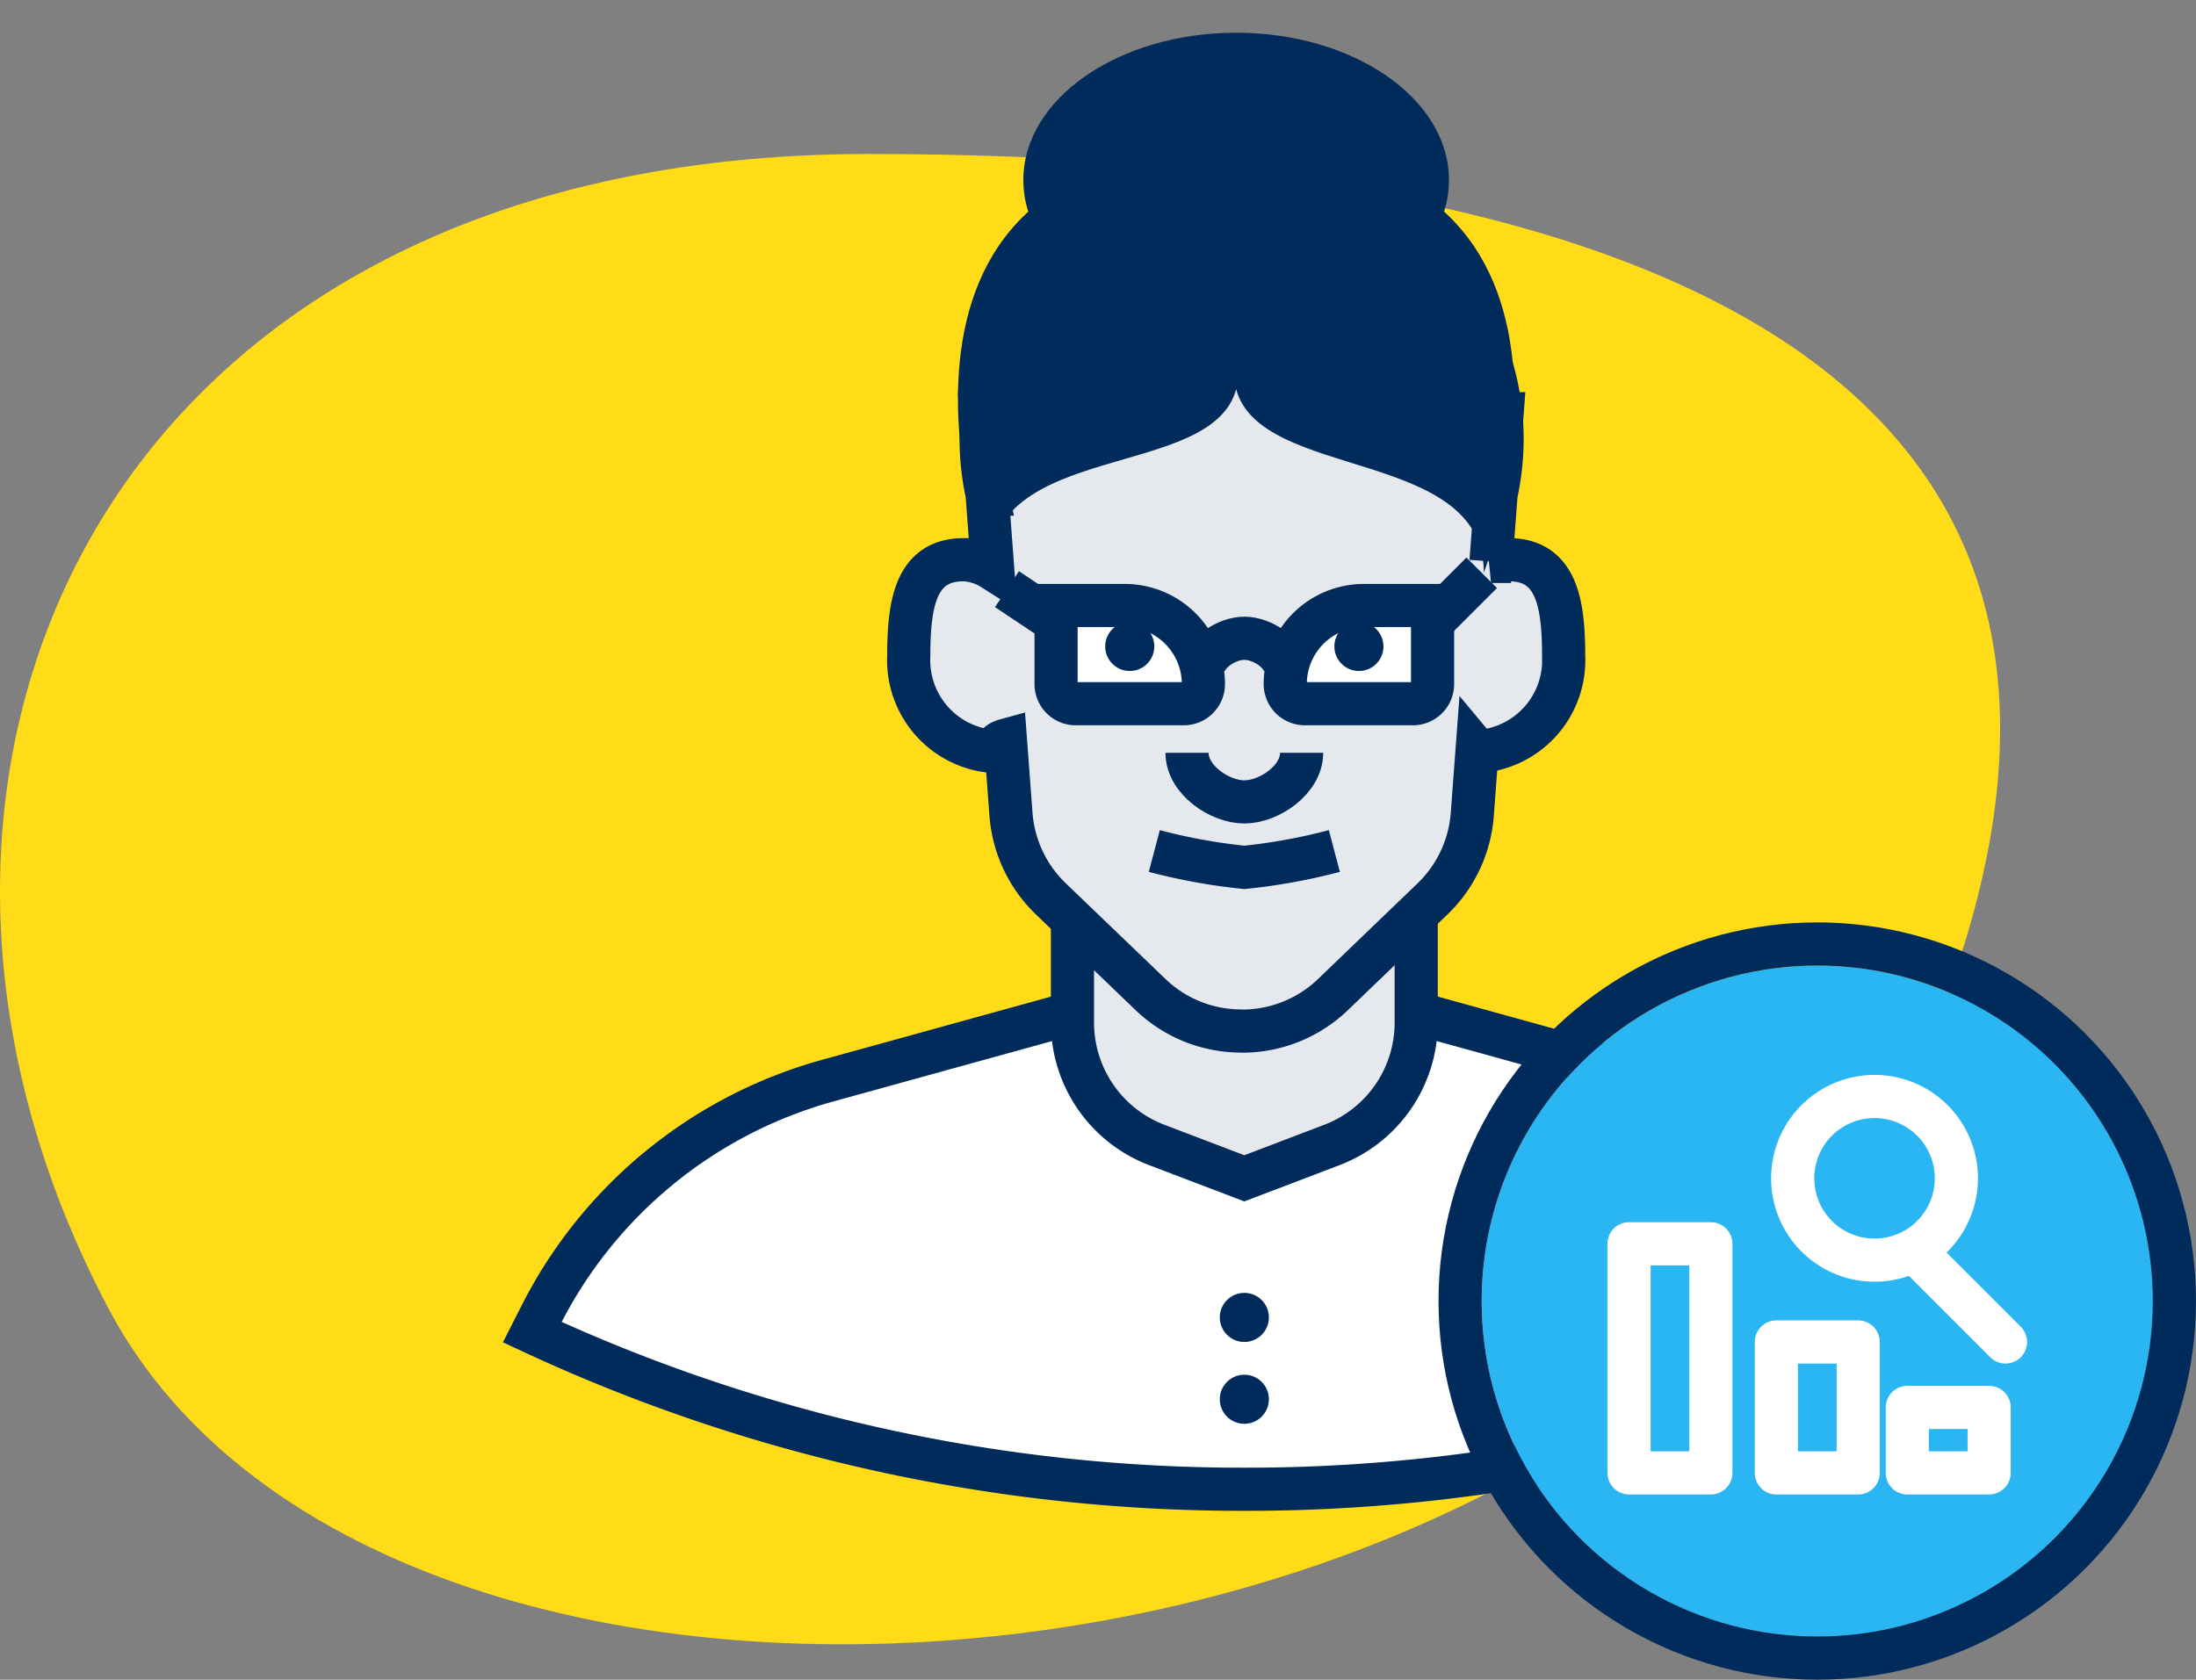 <svg xmlns="http://www.w3.org/2000/svg" width="101.767" height="77.858" viewBox="0 0 101.767 77.858">
    <rect x="0" y="0" width="101.767" height="77.858" fill="#808080" stroke="none"/>
    <defs>
        <style>
            .cls-1{fill:#ffdb18}.cls-2,.cls-6,.cls-8{fill:none}.cls-3{fill:#002b5b}.cls-4{fill:#fff}.cls-4,.cls-5,.cls-6,.cls-7{stroke:#002b5b}.cls-4,.cls-5,.cls-6,.cls-7,.cls-8{stroke-miterlimit:10;stroke-width:2px}.cls-5{fill:#e5e9ee}.cls-7{fill:#2ab6f3}.cls-8{stroke:#fff;stroke-linecap:round;stroke-linejoin:round}.cls-9{stroke:none}
        </style>
    </defs>
    <g id="Group_10270" data-name="Group 10270" transform="translate(-873.098 -984)">
        <path id="Path_22" d="M89.225-68.436C102.461-99.924 75.989-110 40.261-110S-8.023-81.118 5.033-56.475s70.956 19.527 84.192-11.961z" class="cls-1" data-name="Path 22" transform="translate(873.098 1101.138)"/>
        <g id="Group_72" data-name="Group 72" transform="translate(897.006 984)">
            <path id="Rectangle_78" d="M0 0h77.375v77.375H0z" class="cls-2" data-name="Rectangle 78"/>
            <ellipse id="Oval_23" cx="9.862" cy="6.827" class="cls-3" data-name="Oval 23" rx="9.862" ry="6.827" transform="translate(23.516 1.517)"/>
            <path id="Combined_Shape_Copy_2" d="M33 24.275a77.957 77.957 0 0 1-33-7.282l.412-.811A21.24 21.24 0 0 1 13.689 5.335L33 0l19.308 5.335a21.24 21.24 0 0 1 13.276 10.847l.412.811A77.957 77.957 0 0 1 33 24.275z" class="cls-4" data-name="Combined Shape Copy 2" transform="translate(.759 44.756)"/>
            <path id="Rectangle_97_Copy" d="M0 0h15.93v9.472a6.069 6.069 0 0 1-3.908 5.671l-4.057 1.546-4.057-1.546A6.069 6.069 0 0 1 0 9.472z" class="cls-5" data-name="Rectangle 97 Copy" transform="translate(25.792 37.929)"/>
            <path id="Combined_Shape" d="M15.4 39.446a6.068 6.068 0 0 1-4.2-1.693L6.584 33.32a6.068 6.068 0 0 1-1.847-3.92l-.256-3.431c-.294.081-.481.232-.481.525a4.242 4.242 0 0 1-4-4.447c0-2.46.339-4.447 2.549-4.447a2.746 2.746 0 0 1 1.34.424l-.258-3.462a11.95 11.95 0 0 1-.278-2.57q0-.4.027-.8l-.027-.358h.056a12.08 12.08 0 0 1 24.03 0h.056l-.027.357q.026.4.027.8a11.958 11.958 0 0 1-.279 2.573l-.233 3.117a4.157 4.157 0 0 1 .817-.081c2.209 0 2.548 1.992 2.548 4.448a4.242 4.242 0 0 1-4 4.447.057.057 0 0 0-.013-.041l-.22 2.947a6.07 6.07 0 0 1-1.846 3.924l-4.612 4.433a6.07 6.07 0 0 1-4.206 1.693z" class="cls-5" data-name="Combined Shape" transform="translate(18.206 8.344)"/>
            <path id="Path_32" d="M0 0a26.964 26.964 0 0 0 4.172.759A26.964 26.964 0 0 0 8.344 0" class="cls-4" data-name="Path 32" transform="translate(29.585 39.446)"/>
            <path id="Oval_21" d="M0 0c0 1.257 1.515 2.276 2.655 2.276S5.31 1.257 5.31 0" class="cls-6" data-name="Oval 21" transform="translate(31.102 34.895)"/>
            <path id="Oval_21-2" d="M0-.483C0-1.321 1.082-2 1.9-2s1.9.679 1.9 1.517" class="cls-6" data-name="Oval 21" transform="translate(31.86 31.585)"/>
            <g id="Oval_9" class="cls-7" data-name="Oval 9" transform="translate(44.756 44.756)">
                <circle cx="15.551" cy="15.551" r="15.551" class="cls-9"/>
                <circle cx="15.551" cy="15.551" r="16.551" class="cls-2"/>
            </g>
            <path id="Stroke_1" d="M0 10.62h3.793V0H0z" class="cls-8" data-name="Stroke 1" transform="translate(51.584 57.652)"/>
            <path id="Stroke_3" d="M0 6.069h3.793V0H0z" class="cls-8" data-name="Stroke 3" transform="translate(58.411 62.204)"/>
            <path id="Stroke_4" d="M0 3.034h3.793V0H0z" class="cls-8" data-name="Stroke 4" transform="translate(64.48 65.238)"/>
            <path id="Stroke_5" d="M7.586 3.793A3.793 3.793 0 1 1 3.793 0a3.793 3.793 0 0 1 3.793 3.793z" class="cls-8" data-name="Stroke 5" transform="translate(59.169 50.825)"/>
            <path id="Stroke_6" d="M0 0l3.793 3.793" class="cls-8" data-name="Stroke 6" transform="translate(65.238 58.411)"/>
            <path id="Path_37" d="M1.418 19.723c0-6.188 10.33-4.254 11.478-8.508 1.148 4.254 11.478 2.707 11.478 8.508C24.374 19.723 31.739 0 12.9 0S1.418 19.723 1.418 19.723z" class="cls-3" data-name="Path 37" transform="translate(20.482 6.827)"/>
            <path id="Rectangle_98" d="M0 0h3.186a3.641 3.641 0 0 1 3.641 3.641.91.91 0 0 1-.91.91H.91a.91.91 0 0 1-.91-.91V0z" class="cls-4" data-name="Rectangle 98" transform="translate(25.033 28.068)"/>
            <circle id="Oval_20" cx="1.138" cy="1.138" r="1.138" class="cls-3" data-name="Oval 20" transform="translate(27.309 28.826)"/>
            <path id="Rectangle_98_Copy" d="M3.641 0h3.186v3.641a.91.91 0 0 1-.91.91H.91a.91.91 0 0 1-.91-.91A3.641 3.641 0 0 1 3.641 0z" class="cls-4" data-name="Rectangle 98 Copy" transform="translate(35.653 28.068)"/>
            <circle id="Oval_20_Copy" cx="1.138" cy="1.138" r="1.138" class="cls-3" data-name="Oval 20 Copy" transform="translate(37.929 28.826)"/>
            <path id="Path_38" d="M0 2.276L2.276 0" class="cls-6" data-name="Path 38" transform="translate(42.481 26.55)"/>
            <path id="Path_39" d="M2.276 1.517L0 0" class="cls-6" data-name="Path 39" transform="translate(22.757 27.309)"/>
            <circle id="Oval_27" cx="1.138" cy="1.138" r="1.138" class="cls-3" data-name="Oval 27" transform="translate(32.619 59.928)"/>
            <circle id="Oval_27_Copy" cx="1.138" cy="1.138" r="1.138" class="cls-3" data-name="Oval 27 Copy" transform="translate(32.619 63.721)"/>
        </g>
    </g>
</svg>
